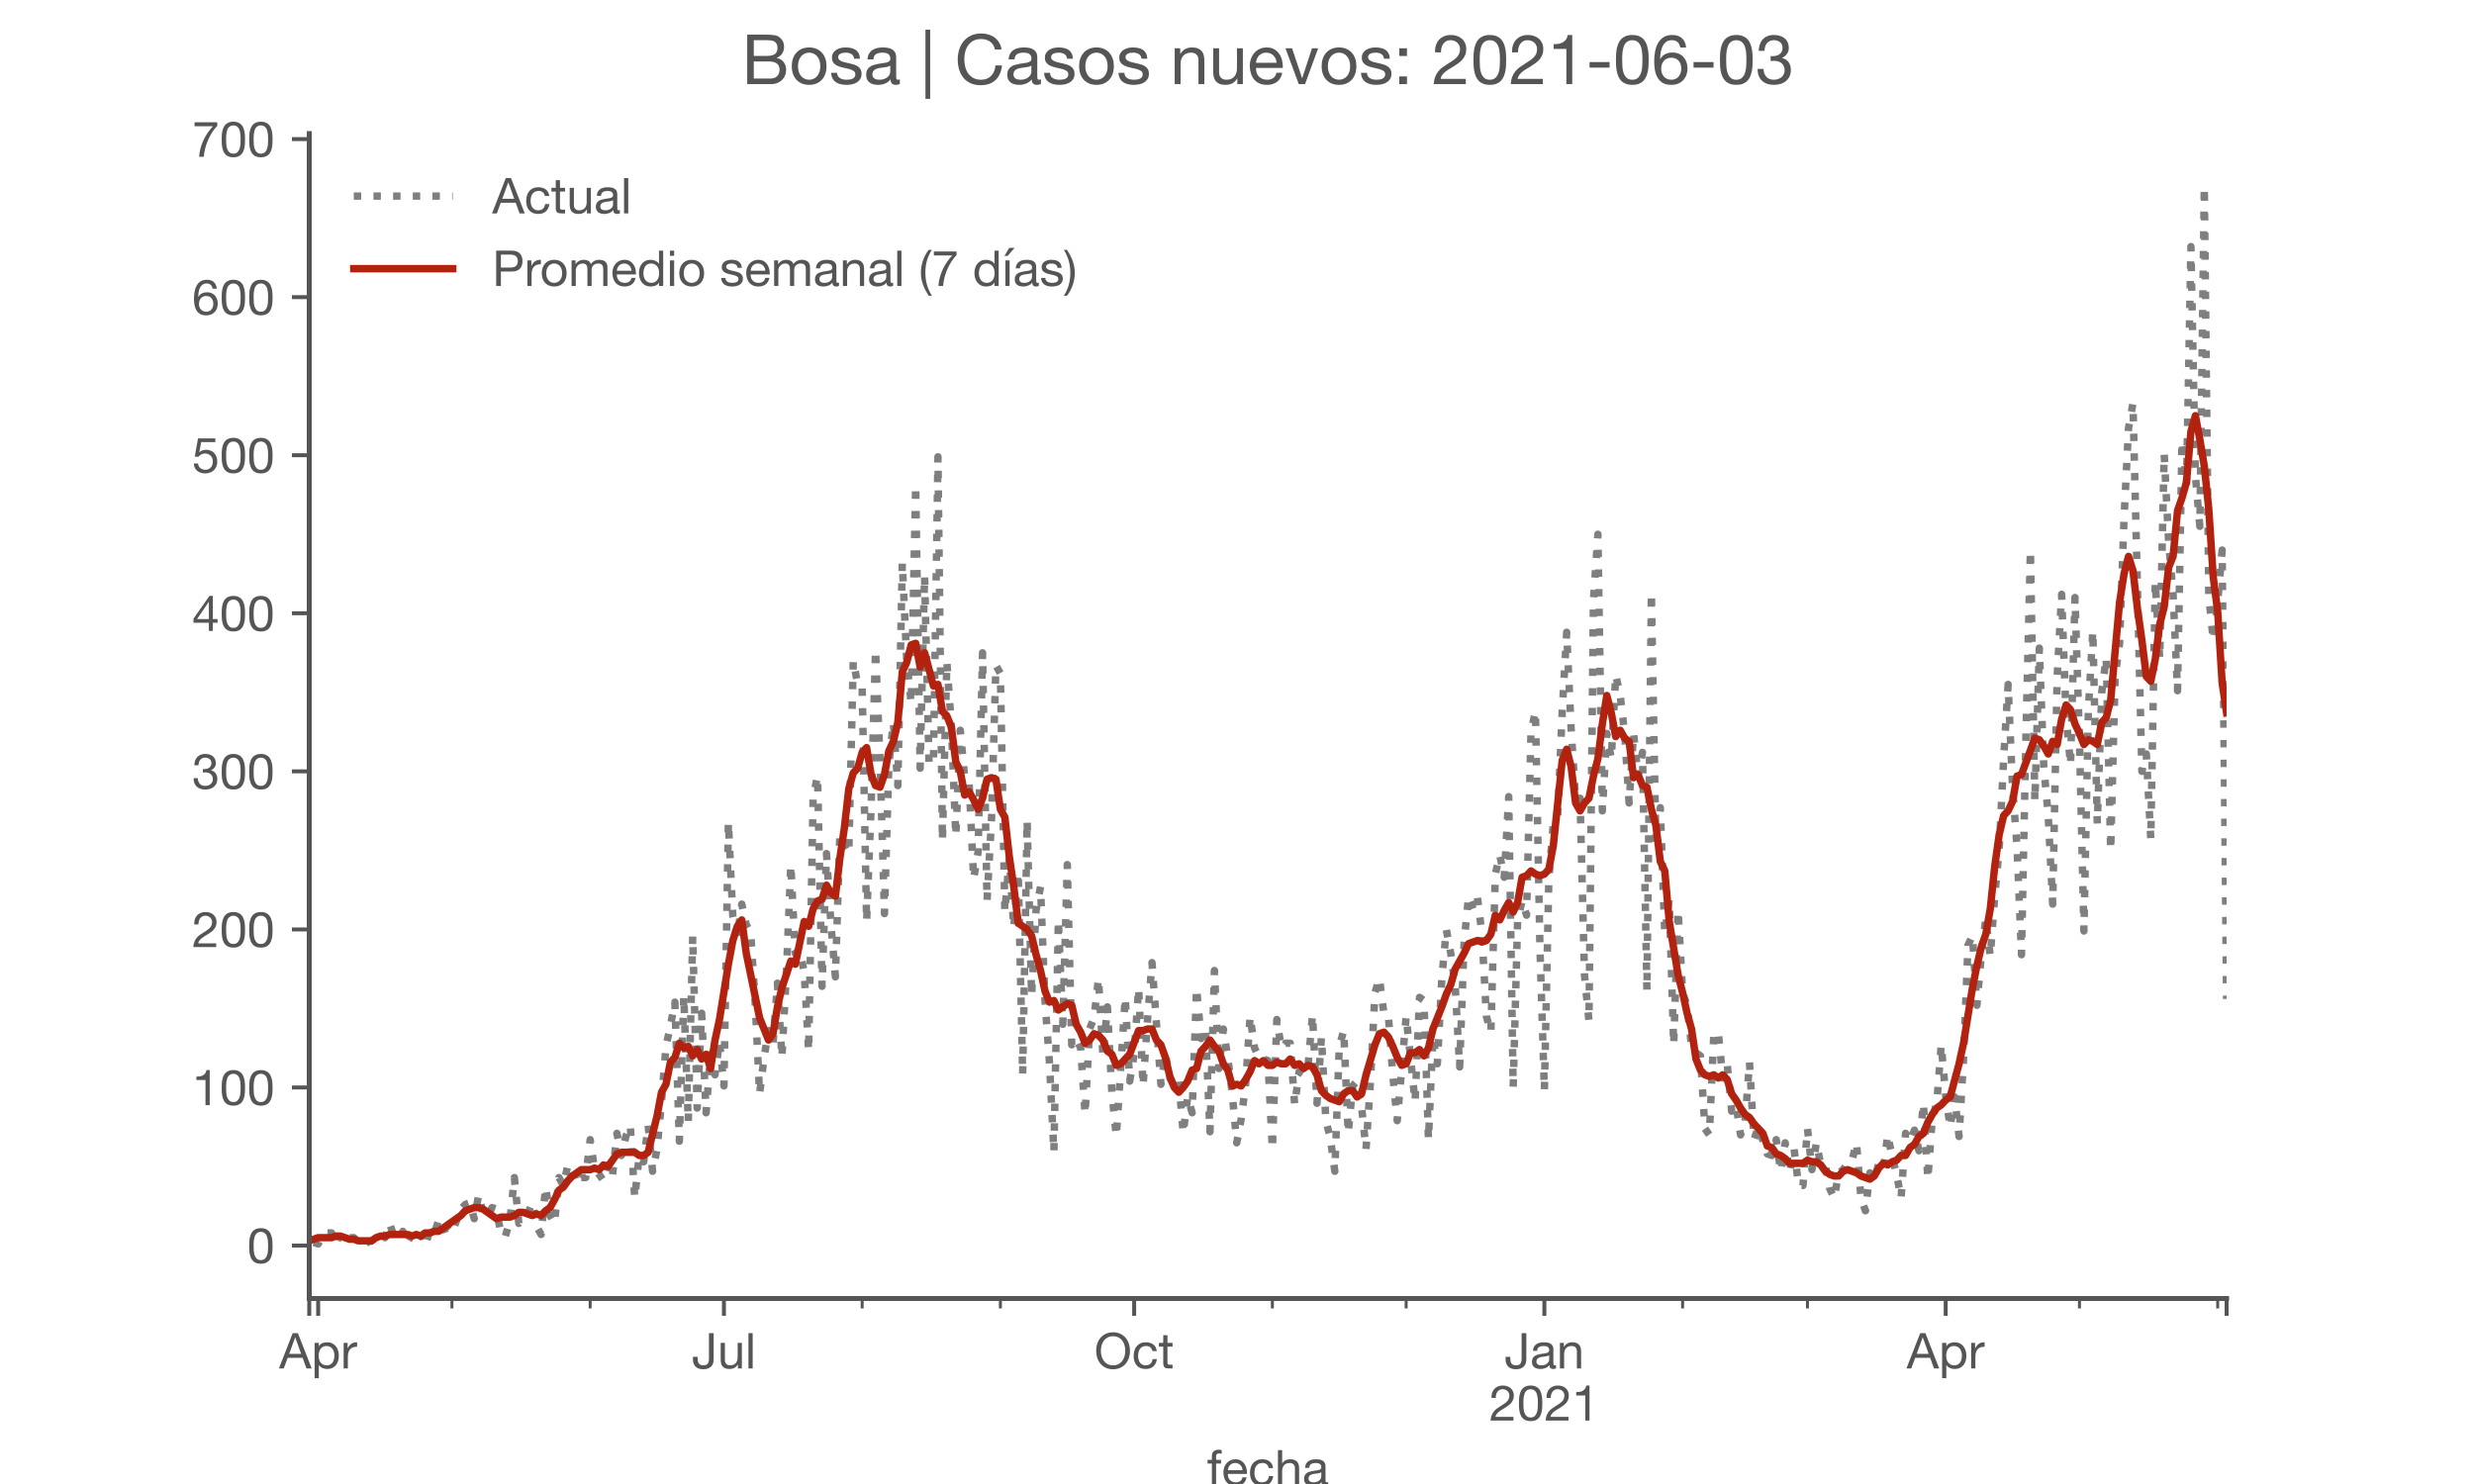 <?xml version="1.0" encoding="utf-8" standalone="no"?>
<!DOCTYPE svg PUBLIC "-//W3C//DTD SVG 1.1//EN"
  "http://www.w3.org/Graphics/SVG/1.1/DTD/svg11.dtd">
<!-- Created with matplotlib (https://matplotlib.org/) -->
<svg height="300pt" version="1.1" viewBox="0 0 500 300" width="500pt" xmlns="http://www.w3.org/2000/svg" xmlns:xlink="http://www.w3.org/1999/xlink">
 <defs>
  <style type="text/css">*{stroke-linecap:butt;stroke-linejoin:round;}</style>
 </defs>
 <g id="figure_1">
  <g id="patch_1">
   <path d="M 0 300 
L 500 300 
L 500 0 
L 0 0 
z
" style="fill:#ffffff;"/>
  </g>
  <g id="axes_1">
   <g id="patch_2">
    <path d="M 62.5 262.5 
L 450 262.5 
L 450 27 
L 62.5 27 
z
" style="fill:#ffffff;"/>
   </g>
   <g id="matplotlib.axis_1">
    <g id="xtick_1">
     <g id="line2d_1">
      <defs>
       <path d="M 0 0 
L 0 3.5 
" id="m728dfe4b93" style="stroke:#555555;stroke-width:0.8;"/>
      </defs>
      <g>
       <use style="fill:#555555;stroke:#555555;stroke-width:0.8;" x="62.5" xlink:href="#m728dfe4b93" y="262.5"/>
      </g>
     </g>
    </g>
    <g id="xtick_2">
     <g id="line2d_2">
      <g>
       <use style="fill:#555555;stroke:#555555;stroke-width:0.8;" x="64.302" xlink:href="#m728dfe4b93" y="262.5"/>
      </g>
     </g>
     <g id="text_1">
      <!-- Apr -->
      <g style="fill:#555555;" transform="translate(56.433 276.641)scale(0.1 -0.1)">
       <defs>
        <path d="M 20.094 29.5 
L 32.203 62.797 
L 32.406 62.797 
L 44.297 29.5 
z
M 27.203 71.406 
L -0.594 0 
L 9.094 0 
L 17.094 21.5 
L 47.297 21.5 
L 55.094 0 
L 65.594 0 
L 37.703 71.406 
z
" id="HelveticaNeue-65"/>
        <path d="M 6.703 51.703 
L 6.703 -19.703 
L 15.203 -19.703 
L 15.203 6.906 
L 15.406 6.906 
Q 16.797 4.594 18.844 3.047 
Q 20.906 1.5 23.203 0.594 
Q 25.5 -0.297 27.844 -0.688 
Q 30.203 -1.094 32.094 -1.094 
Q 38 -1.094 42.453 1 
Q 46.906 3.094 49.844 6.75 
Q 52.797 10.406 54.25 15.297 
Q 55.703 20.203 55.703 25.703 
Q 55.703 31.203 54.203 36.094 
Q 52.703 41 49.75 44.75 
Q 46.797 48.5 42.344 50.703 
Q 37.906 52.906 31.906 52.906 
Q 26.5 52.906 22 50.953 
Q 17.5 49 15.406 44.703 
L 15.203 44.703 
L 15.203 51.703 
z
M 46.703 26.297 
Q 46.703 22.5 45.891 18.891 
Q 45.094 15.297 43.297 12.5 
Q 41.5 9.703 38.547 8 
Q 35.594 6.297 31.203 6.297 
Q 26.797 6.297 23.688 7.938 
Q 20.594 9.594 18.641 12.297 
Q 16.703 15 15.797 18.547 
Q 14.906 22.094 14.906 25.906 
Q 14.906 29.5 15.75 33 
Q 16.594 36.5 18.5 39.25 
Q 20.406 42 23.406 43.703 
Q 26.406 45.406 30.703 45.406 
Q 34.797 45.406 37.844 43.797 
Q 40.906 42.203 42.844 39.5 
Q 44.797 36.797 45.75 33.344 
Q 46.703 29.906 46.703 26.297 
z
" id="HelveticaNeue-112"/>
        <path d="M 6.094 51.703 
L 6.094 0 
L 14.594 0 
L 14.594 23 
Q 14.594 28 15.594 31.844 
Q 16.594 35.703 18.797 38.391 
Q 21 41.094 24.594 42.5 
Q 28.203 43.906 33.297 43.906 
L 33.297 52.906 
Q 26.406 53.094 21.906 50.094 
Q 17.406 47.094 14.297 40.797 
L 14.094 40.797 
L 14.094 51.703 
z
" id="HelveticaNeue-114"/>
       </defs>
       <use xlink:href="#HelveticaNeue-65"/>
       <use x="64.8" xlink:href="#HelveticaNeue-112"/>
       <use x="124.1" xlink:href="#HelveticaNeue-114"/>
      </g>
     </g>
    </g>
    <g id="xtick_3">
     <g id="line2d_3">
      <g>
       <use style="fill:#555555;stroke:#555555;stroke-width:0.8;" x="146.308" xlink:href="#m728dfe4b93" y="262.5"/>
      </g>
     </g>
     <g id="text_2">
      <!-- Jul -->
      <g style="fill:#555555;" transform="translate(139.823 276.641)scale(0.1 -0.1)">
       <defs>
        <path d="M 44.094 17.797 
L 44.094 71.406 
L 34.594 71.406 
L 34.594 19.203 
Q 34.594 13.297 32.141 9.797 
Q 29.703 6.297 23.203 6.297 
Q 19.703 6.297 17.453 7.344 
Q 15.203 8.406 13.953 10.297 
Q 12.703 12.203 12.203 14.797 
Q 11.703 17.406 11.703 20.5 
L 11.703 23.5 
L 2.203 23.5 
L 2.203 19.094 
Q 2.203 8.906 7.594 3.656 
Q 13 -1.594 23 -1.594 
Q 29 -1.594 33.047 0.047 
Q 37.094 1.703 39.547 4.453 
Q 42 7.203 43.047 10.703 
Q 44.094 14.203 44.094 17.797 
z
" id="HelveticaNeue-74"/>
        <path d="M 49.203 0 
L 49.203 51.703 
L 40.703 51.703 
L 40.703 22.5 
Q 40.703 19 39.75 16.047 
Q 38.797 13.094 36.891 10.891 
Q 35 8.703 32.141 7.5 
Q 29.297 6.297 25.406 6.297 
Q 20.5 6.297 17.703 9.094 
Q 14.906 11.906 14.906 16.703 
L 14.906 51.703 
L 6.406 51.703 
L 6.406 17.703 
Q 6.406 13.5 7.25 10.047 
Q 8.094 6.594 10.188 4.094 
Q 12.297 1.594 15.688 0.25 
Q 19.094 -1.094 24.203 -1.094 
Q 29.906 -1.094 34.094 1.156 
Q 38.297 3.406 41 8.203 
L 41.203 8.203 
L 41.203 0 
z
" id="HelveticaNeue-117"/>
        <path d="M 6.906 71.406 
L 6.906 0 
L 15.406 0 
L 15.406 71.406 
z
" id="HelveticaNeue-108"/>
       </defs>
       <use xlink:href="#HelveticaNeue-74"/>
       <use x="51.9" xlink:href="#HelveticaNeue-117"/>
       <use x="107.5" xlink:href="#HelveticaNeue-108"/>
      </g>
     </g>
    </g>
    <g id="xtick_4">
     <g id="line2d_4">
      <g>
       <use style="fill:#555555;stroke:#555555;stroke-width:0.8;" x="229.215" xlink:href="#m728dfe4b93" y="262.5"/>
      </g>
     </g>
     <g id="text_3">
      <!-- Oct -->
      <g style="fill:#555555;" transform="translate(221.155 276.641)scale(0.1 -0.1)">
       <defs>
        <path d="M 13.297 35.703 
Q 13.297 41.094 14.688 46.344 
Q 16.094 51.594 19.094 55.797 
Q 22.094 60 26.797 62.547 
Q 31.5 65.094 38 65.094 
Q 44.5 65.094 49.203 62.547 
Q 53.906 60 56.906 55.797 
Q 59.906 51.594 61.297 46.344 
Q 62.703 41.094 62.703 35.703 
Q 62.703 30.297 61.297 25.047 
Q 59.906 19.797 56.906 15.594 
Q 53.906 11.406 49.203 8.844 
Q 44.5 6.297 38 6.297 
Q 31.5 6.297 26.797 8.844 
Q 22.094 11.406 19.094 15.594 
Q 16.094 19.797 14.688 25.047 
Q 13.297 30.297 13.297 35.703 
z
M 3.797 35.703 
Q 3.797 28.406 5.938 21.656 
Q 8.094 14.906 12.391 9.703 
Q 16.703 4.5 23.094 1.453 
Q 29.5 -1.594 38 -1.594 
Q 46.5 -1.594 52.891 1.453 
Q 59.297 4.5 63.594 9.703 
Q 67.906 14.906 70.047 21.656 
Q 72.203 28.406 72.203 35.703 
Q 72.203 43 70.047 49.75 
Q 67.906 56.5 63.594 61.703 
Q 59.297 66.906 52.891 70 
Q 46.5 73.094 38 73.094 
Q 29.5 73.094 23.094 70 
Q 16.703 66.906 12.391 61.703 
Q 8.094 56.5 5.938 49.75 
Q 3.797 43 3.797 35.703 
z
" id="HelveticaNeue-79"/>
        <path d="M 41.5 35.094 
L 50.297 35.094 
Q 49.797 39.703 47.891 43.047 
Q 46 46.406 43.047 48.594 
Q 40.094 50.797 36.25 51.844 
Q 32.406 52.906 28 52.906 
Q 21.906 52.906 17.297 50.75 
Q 12.703 48.594 9.641 44.844 
Q 6.594 41.094 5.094 36.047 
Q 3.594 31 3.594 25.203 
Q 3.594 19.406 5.141 14.547 
Q 6.703 9.703 9.75 6.203 
Q 12.797 2.703 17.344 0.797 
Q 21.906 -1.094 27.797 -1.094 
Q 37.703 -1.094 43.453 4.094 
Q 49.203 9.297 50.594 18.906 
L 41.906 18.906 
Q 41.094 12.906 37.547 9.594 
Q 34 6.297 27.703 6.297 
Q 23.703 6.297 20.797 7.891 
Q 17.906 9.5 16.094 12.141 
Q 14.297 14.797 13.438 18.188 
Q 12.594 21.594 12.594 25.203 
Q 12.594 29.094 13.391 32.75 
Q 14.203 36.406 16.047 39.203 
Q 17.906 42 21 43.703 
Q 24.094 45.406 28.703 45.406 
Q 34.094 45.406 37.297 42.703 
Q 40.5 40 41.5 35.094 
z
" id="HelveticaNeue-99"/>
        <path d="M 18.203 51.703 
L 18.203 67.203 
L 9.703 67.203 
L 9.703 51.703 
L 0.906 51.703 
L 0.906 44.203 
L 9.703 44.203 
L 9.703 11.297 
Q 9.703 7.703 10.391 5.5 
Q 11.094 3.297 12.547 2.094 
Q 14 0.906 16.344 0.453 
Q 18.703 0 22 0 
L 28.5 0 
L 28.5 7.5 
L 24.594 7.5 
Q 22.594 7.5 21.344 7.641 
Q 20.094 7.797 19.391 8.297 
Q 18.703 8.797 18.453 9.688 
Q 18.203 10.594 18.203 12.094 
L 18.203 44.203 
L 28.5 44.203 
L 28.5 51.703 
z
" id="HelveticaNeue-116"/>
       </defs>
       <use xlink:href="#HelveticaNeue-79"/>
       <use x="76" xlink:href="#HelveticaNeue-99"/>
       <use x="129.7" xlink:href="#HelveticaNeue-116"/>
      </g>
     </g>
    </g>
    <g id="xtick_5">
     <g id="line2d_5">
      <g>
       <use style="fill:#555555;stroke:#555555;stroke-width:0.8;" x="312.122" xlink:href="#m728dfe4b93" y="262.5"/>
      </g>
     </g>
     <g id="text_4">
      <!-- Jan -->
      <g style="fill:#555555;" transform="translate(304.062 276.641)scale(0.1 -0.1)">
       <defs>
        <path d="M 52.203 0.203 
Q 50 -1.094 46.094 -1.094 
Q 42.797 -1.094 40.844 0.75 
Q 38.906 2.594 38.906 6.797 
Q 35.406 2.594 30.75 0.75 
Q 26.094 -1.094 20.703 -1.094 
Q 17.203 -1.094 14.047 -0.297 
Q 10.906 0.5 8.594 2.203 
Q 6.297 3.906 4.938 6.656 
Q 3.594 9.406 3.594 13.297 
Q 3.594 17.703 5.094 20.5 
Q 6.594 23.297 9.047 25.047 
Q 11.5 26.797 14.641 27.688 
Q 17.797 28.594 21.094 29.203 
Q 24.594 29.906 27.75 30.25 
Q 30.906 30.594 33.297 31.25 
Q 35.703 31.906 37.094 33.156 
Q 38.5 34.406 38.5 36.797 
Q 38.5 39.594 37.453 41.297 
Q 36.406 43 34.75 43.891 
Q 33.094 44.797 31.047 45.094 
Q 29 45.406 27 45.406 
Q 21.594 45.406 18 43.344 
Q 14.406 41.297 14.094 35.594 
L 5.594 35.594 
Q 5.797 40.406 7.594 43.703 
Q 9.406 47 12.406 49.047 
Q 15.406 51.094 19.25 52 
Q 23.094 52.906 27.5 52.906 
Q 31 52.906 34.453 52.406 
Q 37.906 51.906 40.703 50.344 
Q 43.5 48.797 45.203 46 
Q 46.906 43.203 46.906 38.703 
L 46.906 12.094 
Q 46.906 9.094 47.25 7.688 
Q 47.594 6.297 49.594 6.297 
Q 50.703 6.297 52.203 6.797 
z
M 38.406 26.703 
Q 36.797 25.5 34.188 24.953 
Q 31.594 24.406 28.75 24.047 
Q 25.906 23.703 23 23.25 
Q 20.094 22.797 17.797 21.797 
Q 15.5 20.797 14.047 18.938 
Q 12.594 17.094 12.594 13.906 
Q 12.594 11.797 13.438 10.344 
Q 14.297 8.906 15.641 8 
Q 17 7.094 18.797 6.688 
Q 20.594 6.297 22.594 6.297 
Q 26.797 6.297 29.797 7.438 
Q 32.797 8.594 34.688 10.344 
Q 36.594 12.094 37.5 14.141 
Q 38.406 16.203 38.406 18 
z
" id="HelveticaNeue-97"/>
        <path d="M 6.406 51.703 
L 6.406 0 
L 14.906 0 
L 14.906 29.203 
Q 14.906 32.703 15.844 35.641 
Q 16.797 38.594 18.688 40.797 
Q 20.594 43 23.438 44.203 
Q 26.297 45.406 30.203 45.406 
Q 35.094 45.406 37.891 42.594 
Q 40.703 39.797 40.703 35 
L 40.703 0 
L 49.203 0 
L 49.203 34 
Q 49.203 38.203 48.344 41.641 
Q 47.5 45.094 45.391 47.594 
Q 43.297 50.094 39.891 51.5 
Q 36.5 52.906 31.406 52.906 
Q 19.906 52.906 14.594 43.5 
L 14.406 43.5 
L 14.406 51.703 
z
" id="HelveticaNeue-110"/>
       </defs>
       <use xlink:href="#HelveticaNeue-74"/>
       <use x="51.9" xlink:href="#HelveticaNeue-97"/>
       <use x="105.6" xlink:href="#HelveticaNeue-110"/>
      </g>
      <!-- 2021 -->
      <g style="fill:#555555;" transform="translate(301.003 287.18)scale(0.1 -0.1)">
       <defs>
        <path d="M 4.406 45.797 
L 12.906 45.797 
Q 12.797 49 13.547 52.141 
Q 14.297 55.297 16 57.797 
Q 17.703 60.297 20.344 61.844 
Q 23 63.406 26.703 63.406 
Q 29.5 63.406 32 62.5 
Q 34.5 61.594 36.344 59.891 
Q 38.203 58.203 39.297 55.844 
Q 40.406 53.5 40.406 50.594 
Q 40.406 46.906 39.25 44.094 
Q 38.094 41.297 35.844 38.891 
Q 33.594 36.5 30.188 34.141 
Q 26.797 31.797 22.297 29 
Q 18.594 26.797 15.188 24.297 
Q 11.797 21.797 9.094 18.5 
Q 6.406 15.203 4.656 10.75 
Q 2.906 6.297 2.406 0 
L 48.703 0 
L 48.703 7.5 
L 12.297 7.5 
Q 12.906 10.797 14.844 13.344 
Q 16.797 15.906 19.547 18.094 
Q 22.297 20.297 25.594 22.25 
Q 28.906 24.203 32.203 26.203 
Q 35.5 28.297 38.594 30.594 
Q 41.703 32.906 44.094 35.75 
Q 46.5 38.594 47.953 42.188 
Q 49.406 45.797 49.406 50.5 
Q 49.406 55.5 47.656 59.297 
Q 45.906 63.094 42.906 65.641 
Q 39.906 68.203 35.844 69.547 
Q 31.797 70.906 27.203 70.906 
Q 21.594 70.906 17.188 69 
Q 12.797 67.094 9.844 63.75 
Q 6.906 60.406 5.5 55.797 
Q 4.094 51.203 4.406 45.797 
z
" id="HelveticaNeue-50"/>
        <path d="M 13.203 34.906 
Q 13.203 37.5 13.25 40.641 
Q 13.297 43.797 13.75 46.938 
Q 14.203 50.094 15.047 53.094 
Q 15.906 56.094 17.547 58.344 
Q 19.203 60.594 21.703 62 
Q 24.203 63.406 27.797 63.406 
Q 31.406 63.406 33.906 62 
Q 36.406 60.594 38.047 58.344 
Q 39.703 56.094 40.547 53.094 
Q 41.406 50.094 41.844 46.938 
Q 42.297 43.797 42.344 40.641 
Q 42.406 37.5 42.406 34.906 
Q 42.406 30.906 42.156 25.953 
Q 41.906 21 40.547 16.641 
Q 39.203 12.297 36.203 9.297 
Q 33.203 6.297 27.797 6.297 
Q 22.406 6.297 19.406 9.297 
Q 16.406 12.297 15.047 16.641 
Q 13.703 21 13.453 25.953 
Q 13.203 30.906 13.203 34.906 
z
M 4.203 34.797 
Q 4.203 30.906 4.391 26.703 
Q 4.594 22.5 5.391 18.5 
Q 6.203 14.5 7.703 10.953 
Q 9.203 7.406 11.797 4.703 
Q 14.406 2 18.344 0.453 
Q 22.297 -1.094 27.797 -1.094 
Q 33.406 -1.094 37.297 0.453 
Q 41.203 2 43.797 4.703 
Q 46.406 7.406 47.906 10.953 
Q 49.406 14.5 50.203 18.5 
Q 51 22.5 51.203 26.703 
Q 51.406 30.906 51.406 34.797 
Q 51.406 38.703 51.203 42.891 
Q 51 47.094 50.203 51.094 
Q 49.406 55.094 47.906 58.688 
Q 46.406 62.297 43.797 65 
Q 41.203 67.703 37.25 69.297 
Q 33.297 70.906 27.797 70.906 
Q 22.297 70.906 18.344 69.297 
Q 14.406 67.703 11.797 65 
Q 9.203 62.297 7.703 58.688 
Q 6.203 55.094 5.391 51.094 
Q 4.594 47.094 4.391 42.891 
Q 4.203 38.703 4.203 34.797 
z
" id="HelveticaNeue-48"/>
        <path d="M 35.594 0 
L 35.594 70.906 
L 29.094 70.906 
Q 28.406 66.906 26.5 64.297 
Q 24.594 61.703 21.844 60.203 
Q 19.094 58.703 15.688 58.141 
Q 12.297 57.594 8.703 57.594 
L 8.703 50.797 
L 27.094 50.797 
L 27.094 0 
z
" id="HelveticaNeue-49"/>
       </defs>
       <use xlink:href="#HelveticaNeue-50"/>
       <use x="55.6" xlink:href="#HelveticaNeue-48"/>
       <use x="111.2" xlink:href="#HelveticaNeue-50"/>
       <use x="166.8" xlink:href="#HelveticaNeue-49"/>
      </g>
     </g>
    </g>
    <g id="xtick_6">
     <g id="line2d_6">
      <g>
       <use style="fill:#555555;stroke:#555555;stroke-width:0.8;" x="393.227" xlink:href="#m728dfe4b93" y="262.5"/>
      </g>
     </g>
     <g id="text_5">
      <!-- Apr -->
      <g style="fill:#555555;" transform="translate(385.357 276.641)scale(0.1 -0.1)">
       <use xlink:href="#HelveticaNeue-65"/>
       <use x="64.8" xlink:href="#HelveticaNeue-112"/>
       <use x="124.1" xlink:href="#HelveticaNeue-114"/>
      </g>
     </g>
    </g>
    <g id="xtick_7">
     <g id="line2d_7">
      <g>
       <use style="fill:#555555;stroke:#555555;stroke-width:0.8;" x="450" xlink:href="#m728dfe4b93" y="262.5"/>
      </g>
     </g>
    </g>
    <g id="xtick_8">
     <g id="line2d_8">
      <defs>
       <path d="M 0 0 
L 0 2 
" id="m31e133b73c" style="stroke:#555555;stroke-width:0.6;"/>
      </defs>
      <g>
       <use style="fill:#555555;stroke:#555555;stroke-width:0.6;" x="91.337" xlink:href="#m31e133b73c" y="262.5"/>
      </g>
     </g>
    </g>
    <g id="xtick_9">
     <g id="line2d_9">
      <g>
       <use style="fill:#555555;stroke:#555555;stroke-width:0.6;" x="119.273" xlink:href="#m31e133b73c" y="262.5"/>
      </g>
     </g>
    </g>
    <g id="xtick_10">
     <g id="line2d_10">
      <g>
       <use style="fill:#555555;stroke:#555555;stroke-width:0.6;" x="174.244" xlink:href="#m31e133b73c" y="262.5"/>
      </g>
     </g>
    </g>
    <g id="xtick_11">
     <g id="line2d_11">
      <g>
       <use style="fill:#555555;stroke:#555555;stroke-width:0.6;" x="202.18" xlink:href="#m31e133b73c" y="262.5"/>
      </g>
     </g>
    </g>
    <g id="xtick_12">
     <g id="line2d_12">
      <g>
       <use style="fill:#555555;stroke:#555555;stroke-width:0.6;" x="257.151" xlink:href="#m31e133b73c" y="262.5"/>
      </g>
     </g>
    </g>
    <g id="xtick_13">
     <g id="line2d_13">
      <g>
       <use style="fill:#555555;stroke:#555555;stroke-width:0.6;" x="284.186" xlink:href="#m31e133b73c" y="262.5"/>
      </g>
     </g>
    </g>
    <g id="xtick_14">
     <g id="line2d_14">
      <g>
       <use style="fill:#555555;stroke:#555555;stroke-width:0.6;" x="340.058" xlink:href="#m31e133b73c" y="262.5"/>
      </g>
     </g>
    </g>
    <g id="xtick_15">
     <g id="line2d_15">
      <g>
       <use style="fill:#555555;stroke:#555555;stroke-width:0.6;" x="365.291" xlink:href="#m31e133b73c" y="262.5"/>
      </g>
     </g>
    </g>
    <g id="xtick_16">
     <g id="line2d_16">
      <g>
       <use style="fill:#555555;stroke:#555555;stroke-width:0.6;" x="420.262" xlink:href="#m31e133b73c" y="262.5"/>
      </g>
     </g>
    </g>
    <g id="xtick_17">
     <g id="line2d_17">
      <g>
       <use style="fill:#555555;stroke:#555555;stroke-width:0.6;" x="448.198" xlink:href="#m31e133b73c" y="262.5"/>
      </g>
     </g>
    </g>
    <g id="text_6">
     <!-- fecha -->
     <g style="fill:#555555;" transform="translate(243.935 300.291)scale(0.1 -0.1)">
      <defs>
       <path d="M 9.906 44.203 
L 9.906 0 
L 18.406 0 
L 18.406 44.203 
L 28.406 44.203 
L 28.406 51.703 
L 18.406 51.703 
L 18.406 58.906 
Q 18.406 62.297 20.094 63.5 
Q 21.797 64.703 24.906 64.703 
Q 26 64.703 27.297 64.547 
Q 28.594 64.406 29.703 64 
L 29.703 71.406 
Q 28.5 71.797 26.953 72 
Q 25.406 72.203 24.203 72.203 
Q 17.203 72.203 13.547 68.953 
Q 9.906 65.703 9.906 59.406 
L 9.906 51.703 
L 1.203 51.703 
L 1.203 44.203 
z
" id="HelveticaNeue-102"/>
       <path d="M 42.297 30.797 
L 12.594 30.797 
Q 12.797 33.797 13.891 36.438 
Q 15 39.094 16.891 41.094 
Q 18.797 43.094 21.438 44.25 
Q 24.094 45.406 27.406 45.406 
Q 30.594 45.406 33.25 44.25 
Q 35.906 43.094 37.844 41.141 
Q 39.797 39.203 40.938 36.5 
Q 42.094 33.797 42.297 30.797 
z
M 50.5 16.406 
L 42.094 16.406 
Q 41 11.297 37.547 8.797 
Q 34.094 6.297 28.703 6.297 
Q 24.5 6.297 21.391 7.688 
Q 18.297 9.094 16.297 11.438 
Q 14.297 13.797 13.391 16.844 
Q 12.5 19.906 12.594 23.297 
L 51.297 23.297 
Q 51.5 28 50.453 33.203 
Q 49.406 38.406 46.656 42.797 
Q 43.906 47.203 39.344 50.047 
Q 34.797 52.906 27.906 52.906 
Q 22.594 52.906 18.141 50.906 
Q 13.703 48.906 10.453 45.297 
Q 7.203 41.703 5.391 36.797 
Q 3.594 31.906 3.594 26 
Q 3.797 20.094 5.344 15.094 
Q 6.906 10.094 10 6.5 
Q 13.094 2.906 17.641 0.906 
Q 22.203 -1.094 28.406 -1.094 
Q 37.203 -1.094 43 3.297 
Q 48.797 7.703 50.5 16.406 
z
" id="HelveticaNeue-101"/>
       <path d="M 6.406 71.406 
L 6.406 0 
L 14.906 0 
L 14.906 29.203 
Q 14.906 32.703 15.844 35.641 
Q 16.797 38.594 18.688 40.797 
Q 20.594 43 23.438 44.203 
Q 26.297 45.406 30.203 45.406 
Q 35.094 45.406 37.891 42.594 
Q 40.703 39.797 40.703 35 
L 40.703 0 
L 49.203 0 
L 49.203 34 
Q 49.203 38.203 48.344 41.641 
Q 47.5 45.094 45.391 47.594 
Q 43.297 50.094 39.891 51.5 
Q 36.5 52.906 31.406 52.906 
Q 29.094 52.906 26.641 52.406 
Q 24.203 51.906 21.953 50.844 
Q 19.703 49.797 17.891 48.141 
Q 16.094 46.5 15.094 44.094 
L 14.906 44.094 
L 14.906 71.406 
z
" id="HelveticaNeue-104"/>
      </defs>
      <use xlink:href="#HelveticaNeue-102"/>
      <use x="29.6" xlink:href="#HelveticaNeue-101"/>
      <use x="83.3" xlink:href="#HelveticaNeue-99"/>
      <use x="137" xlink:href="#HelveticaNeue-104"/>
      <use x="192.6" xlink:href="#HelveticaNeue-97"/>
     </g>
    </g>
   </g>
   <g id="matplotlib.axis_2">
    <g id="ytick_1">
     <g id="line2d_18">
      <defs>
       <path d="M 0 0 
L -3.5 0 
" id="mb79a9a4a8c" style="stroke:#555555;stroke-width:0.8;"/>
      </defs>
      <g>
       <use style="fill:#555555;stroke:#555555;stroke-width:0.8;" x="62.5" xlink:href="#mb79a9a4a8c" y="251.795"/>
      </g>
     </g>
     <g id="text_7">
      <!-- 0 -->
      <g style="fill:#555555;" transform="translate(49.941 255.366)scale(0.1 -0.1)">
       <use xlink:href="#HelveticaNeue-48"/>
      </g>
     </g>
    </g>
    <g id="ytick_2">
     <g id="line2d_19">
      <g>
       <use style="fill:#555555;stroke:#555555;stroke-width:0.8;" x="62.5" xlink:href="#mb79a9a4a8c" y="219.842"/>
      </g>
     </g>
     <g id="text_8">
      <!-- 100 -->
      <g style="fill:#555555;" transform="translate(38.822 223.412)scale(0.1 -0.1)">
       <use xlink:href="#HelveticaNeue-49"/>
       <use x="55.6" xlink:href="#HelveticaNeue-48"/>
       <use x="111.2" xlink:href="#HelveticaNeue-48"/>
      </g>
     </g>
    </g>
    <g id="ytick_3">
     <g id="line2d_20">
      <g>
       <use style="fill:#555555;stroke:#555555;stroke-width:0.8;" x="62.5" xlink:href="#mb79a9a4a8c" y="187.888"/>
      </g>
     </g>
     <g id="text_9">
      <!-- 200 -->
      <g style="fill:#555555;" transform="translate(38.822 191.458)scale(0.1 -0.1)">
       <use xlink:href="#HelveticaNeue-50"/>
       <use x="55.6" xlink:href="#HelveticaNeue-48"/>
       <use x="111.2" xlink:href="#HelveticaNeue-48"/>
      </g>
     </g>
    </g>
    <g id="ytick_4">
     <g id="line2d_21">
      <g>
       <use style="fill:#555555;stroke:#555555;stroke-width:0.8;" x="62.5" xlink:href="#mb79a9a4a8c" y="155.934"/>
      </g>
     </g>
     <g id="text_10">
      <!-- 300 -->
      <g style="fill:#555555;" transform="translate(38.822 159.504)scale(0.1 -0.1)">
       <defs>
        <path d="M 21.797 40.5 
L 21.797 33.297 
Q 24.203 33.594 26.906 33.594 
Q 30.094 33.594 32.844 32.75 
Q 35.594 31.906 37.594 30.156 
Q 39.594 28.406 40.797 25.844 
Q 42 23.297 42 20 
Q 42 16.797 40.75 14.25 
Q 39.5 11.703 37.391 9.953 
Q 35.297 8.203 32.5 7.25 
Q 29.703 6.297 26.594 6.297 
Q 19.297 6.297 15.5 10.641 
Q 11.703 15 11.5 21.906 
L 3 21.906 
Q 2.906 16.406 4.547 12.094 
Q 6.203 7.797 9.297 4.844 
Q 12.406 1.906 16.797 0.406 
Q 21.203 -1.094 26.594 -1.094 
Q 31.594 -1.094 36.047 0.25 
Q 40.5 1.594 43.797 4.297 
Q 47.094 7 49.047 11.047 
Q 51 15.094 51 20.406 
Q 51 26.797 47.844 31.5 
Q 44.703 36.203 38.203 37.594 
L 38.203 37.797 
Q 42.406 39.703 45.203 43.391 
Q 48 47.094 48 51.906 
Q 48 56.797 46.344 60.391 
Q 44.703 64 41.797 66.297 
Q 38.906 68.594 34.953 69.75 
Q 31 70.906 26.406 70.906 
Q 21.094 70.906 17.047 69.203 
Q 13 67.5 10.297 64.5 
Q 7.594 61.5 6.141 57.297 
Q 4.703 53.094 4.5 48 
L 13 48 
Q 13 51.094 13.797 53.891 
Q 14.594 56.703 16.25 58.797 
Q 17.906 60.906 20.453 62.156 
Q 23 63.406 26.406 63.406 
Q 31.797 63.406 35.391 60.547 
Q 39 57.703 39 52 
Q 39 49.203 37.891 47 
Q 36.797 44.797 34.938 43.344 
Q 33.094 41.906 30.641 41.156 
Q 28.203 40.406 25.5 40.406 
L 23.703 40.406 
Q 23.203 40.406 22.703 40.406 
Q 22.297 40.406 21.797 40.5 
z
" id="HelveticaNeue-51"/>
       </defs>
       <use xlink:href="#HelveticaNeue-51"/>
       <use x="55.6" xlink:href="#HelveticaNeue-48"/>
       <use x="111.2" xlink:href="#HelveticaNeue-48"/>
      </g>
     </g>
    </g>
    <g id="ytick_5">
     <g id="line2d_22">
      <g>
       <use style="fill:#555555;stroke:#555555;stroke-width:0.8;" x="62.5" xlink:href="#mb79a9a4a8c" y="123.98"/>
      </g>
     </g>
     <g id="text_11">
      <!-- 400 -->
      <g style="fill:#555555;" transform="translate(38.822 127.55)scale(0.1 -0.1)">
       <defs>
        <path d="M 33.906 24.094 
L 10.094 24.094 
L 33.703 58.797 
L 33.906 58.797 
z
M 41.906 24.094 
L 41.906 70.906 
L 35.094 70.906 
L 2.797 24.797 
L 2.797 16.594 
L 33.906 16.594 
L 33.906 0 
L 41.906 0 
L 41.906 16.594 
L 51.5 16.594 
L 51.5 24.094 
z
" id="HelveticaNeue-52"/>
       </defs>
       <use xlink:href="#HelveticaNeue-52"/>
       <use x="55.6" xlink:href="#HelveticaNeue-48"/>
       <use x="111.2" xlink:href="#HelveticaNeue-48"/>
      </g>
     </g>
    </g>
    <g id="ytick_6">
     <g id="line2d_23">
      <g>
       <use style="fill:#555555;stroke:#555555;stroke-width:0.8;" x="62.5" xlink:href="#mb79a9a4a8c" y="92.026"/>
      </g>
     </g>
     <g id="text_12">
      <!-- 500 -->
      <g style="fill:#555555;" transform="translate(38.822 95.596)scale(0.1 -0.1)">
       <defs>
        <path d="M 47 62.203 
L 47 69.703 
L 12 69.703 
L 5.406 32.906 
L 12.703 32.5 
Q 15.203 35.5 18.453 37.344 
Q 21.703 39.203 25.906 39.203 
Q 29.5 39.203 32.453 38 
Q 35.406 36.797 37.5 34.641 
Q 39.594 32.5 40.75 29.547 
Q 41.906 26.594 41.906 23.094 
Q 41.906 18.906 40.703 15.75 
Q 39.5 12.594 37.453 10.5 
Q 35.406 8.406 32.656 7.344 
Q 29.906 6.297 26.906 6.297 
Q 23.703 6.297 21.047 7.25 
Q 18.406 8.203 16.453 9.953 
Q 14.5 11.703 13.344 14.047 
Q 12.203 16.406 12 19.094 
L 3.5 19.094 
Q 3.594 14.297 5.391 10.5 
Q 7.203 6.703 10.297 4.141 
Q 13.406 1.594 17.453 0.25 
Q 21.5 -1.094 26.094 -1.094 
Q 32.297 -1.094 36.938 0.844 
Q 41.594 2.797 44.688 6.094 
Q 47.797 9.406 49.344 13.656 
Q 50.906 17.906 50.906 22.406 
Q 50.906 28.5 49.094 33.047 
Q 47.297 37.594 44.188 40.641 
Q 41.094 43.703 36.891 45.203 
Q 32.703 46.703 28 46.703 
Q 24.406 46.703 20.75 45.453 
Q 17.094 44.203 14.797 41.594 
L 14.594 41.797 
L 18.406 62.203 
z
" id="HelveticaNeue-53"/>
       </defs>
       <use xlink:href="#HelveticaNeue-53"/>
       <use x="55.6" xlink:href="#HelveticaNeue-48"/>
       <use x="111.2" xlink:href="#HelveticaNeue-48"/>
      </g>
     </g>
    </g>
    <g id="ytick_7">
     <g id="line2d_24">
      <g>
       <use style="fill:#555555;stroke:#555555;stroke-width:0.8;" x="62.5" xlink:href="#mb79a9a4a8c" y="60.072"/>
      </g>
     </g>
     <g id="text_13">
      <!-- 600 -->
      <g style="fill:#555555;" transform="translate(38.822 63.643)scale(0.1 -0.1)">
       <defs>
        <path d="M 41.406 52.797 
L 49.906 52.797 
Q 49.094 61.594 43.891 66.25 
Q 38.703 70.906 29.906 70.906 
Q 22.297 70.906 17.297 67.703 
Q 12.297 64.5 9.297 59.203 
Q 6.297 53.906 5.047 47.047 
Q 3.797 40.203 3.797 32.906 
Q 3.797 27.297 4.641 21.297 
Q 5.5 15.297 8.094 10.297 
Q 10.703 5.297 15.5 2.094 
Q 20.297 -1.094 28.203 -1.094 
Q 34.906 -1.094 39.453 1.156 
Q 44 3.406 46.75 6.844 
Q 49.5 10.297 50.703 14.5 
Q 51.906 18.703 51.906 22.594 
Q 51.906 27.5 50.406 31.703 
Q 48.906 35.906 46.156 39 
Q 43.406 42.094 39.344 43.844 
Q 35.297 45.594 30.203 45.594 
Q 24.406 45.594 19.953 43.391 
Q 15.5 41.203 12.5 36.297 
L 12.297 36.5 
Q 12.406 40.594 13.094 45.297 
Q 13.797 50 15.641 54.047 
Q 17.5 58.094 20.797 60.75 
Q 24.094 63.406 29.5 63.406 
Q 34.594 63.406 37.688 60.5 
Q 40.797 57.594 41.406 52.797 
z
M 28.594 38.094 
Q 32.203 38.094 34.891 36.797 
Q 37.594 35.5 39.391 33.344 
Q 41.203 31.203 42.047 28.25 
Q 42.906 25.297 42.906 22 
Q 42.906 18.906 41.953 16.047 
Q 41 13.203 39.203 11 
Q 37.406 8.797 34.75 7.547 
Q 32.094 6.297 28.594 6.297 
Q 25.094 6.297 22.344 7.547 
Q 19.594 8.797 17.75 10.891 
Q 15.906 13 14.906 15.891 
Q 13.906 18.797 13.906 22.094 
Q 13.906 25.406 14.844 28.344 
Q 15.797 31.297 17.688 33.438 
Q 19.594 35.594 22.297 36.844 
Q 25 38.094 28.594 38.094 
z
" id="HelveticaNeue-54"/>
       </defs>
       <use xlink:href="#HelveticaNeue-54"/>
       <use x="55.6" xlink:href="#HelveticaNeue-48"/>
       <use x="111.2" xlink:href="#HelveticaNeue-48"/>
      </g>
     </g>
    </g>
    <g id="ytick_8">
     <g id="line2d_25">
      <g>
       <use style="fill:#555555;stroke:#555555;stroke-width:0.8;" x="62.5" xlink:href="#mb79a9a4a8c" y="28.118"/>
      </g>
     </g>
     <g id="text_14">
      <!-- 700 -->
      <g style="fill:#555555;" transform="translate(38.822 31.689)scale(0.1 -0.1)">
       <defs>
        <path d="M 50.906 62.406 
L 50.906 69.703 
L 5 69.703 
L 5 61.703 
L 42.203 61.703 
Q 36.594 55.797 31.75 48.797 
Q 26.906 41.797 23.203 33.938 
Q 19.5 26.094 17.141 17.547 
Q 14.797 9 14.203 0 
L 23.703 0 
Q 24.203 8.297 26.5 17.094 
Q 28.797 25.906 32.438 34.203 
Q 36.094 42.5 40.797 49.797 
Q 45.5 57.094 50.906 62.406 
z
" id="HelveticaNeue-55"/>
       </defs>
       <use xlink:href="#HelveticaNeue-55"/>
       <use x="55.6" xlink:href="#HelveticaNeue-48"/>
       <use x="111.2" xlink:href="#HelveticaNeue-48"/>
      </g>
     </g>
    </g>
   </g>
   <g id="line2d_26">
    <path clip-path="url(#pdbe040cd67)" d="M 63.401 251.156 
L 64.302 251.476 
L 65.203 249.878 
L 66.105 249.239 
L 67.006 249.239 
L 67.907 251.476 
L 68.808 249.239 
L 69.709 250.198 
L 71.512 250.198 
L 72.413 251.156 
L 73.314 251.795 
L 74.215 251.156 
L 76.017 250.517 
L 76.919 249.878 
L 77.82 250.198 
L 78.721 247.322 
L 79.622 249.878 
L 80.523 250.517 
L 81.424 248.92 
L 82.326 251.156 
L 83.227 249.559 
L 84.128 248.92 
L 85.029 248.6 
L 85.93 251.795 
L 86.831 248.92 
L 87.733 249.559 
L 88.634 246.683 
L 89.535 248.6 
L 90.436 248.281 
L 91.337 249.239 
L 93.14 244.446 
L 94.041 243.487 
L 94.942 243.168 
L 95.843 246.363 
L 96.744 241.57 
L 97.645 245.405 
L 98.547 245.724 
L 99.448 244.127 
L 100.349 244.446 
L 101.25 249.559 
L 102.151 249.878 
L 103.052 246.683 
L 103.953 238.055 
L 104.855 247.322 
L 106.657 245.405 
L 107.558 243.168 
L 108.459 247.961 
L 109.36 249.559 
L 110.262 239.973 
L 111.163 245.724 
L 112.064 247.322 
L 112.965 238.055 
L 113.866 239.653 
L 114.767 235.499 
L 115.669 236.138 
L 116.57 239.333 
L 117.471 238.055 
L 118.372 238.055 
L 119.273 230.386 
L 120.174 236.458 
L 121.076 237.416 
L 121.977 238.694 
L 122.878 235.499 
L 123.779 237.736 
L 124.68 229.108 
L 125.581 233.582 
L 126.483 229.747 
L 127.384 227.511 
L 128.285 242.209 
L 129.186 233.582 
L 130.087 234.86 
L 130.988 227.511 
L 131.89 236.777 
L 132.791 232.304 
L 133.692 222.717 
L 134.593 211.534 
L 135.494 207.38 
L 136.395 202.586 
L 137.297 230.706 
L 138.198 201.308 
L 139.099 226.871 
L 140 189.166 
L 140.901 223.996 
L 141.802 204.823 
L 142.703 224.954 
L 143.605 213.131 
L 144.506 217.285 
L 145.407 210.575 
L 146.308 219.522 
L 147.209 166.159 
L 148.11 185.331 
L 149.012 189.485 
L 149.913 182.775 
L 150.814 186.929 
L 151.715 188.527 
L 152.616 202.586 
L 153.517 221.12 
L 154.419 213.77 
L 155.32 208.338 
L 156.221 211.214 
L 157.122 198.752 
L 158.023 213.77 
L 158.924 196.835 
L 159.826 174.787 
L 160.727 192.681 
L 161.628 192.042 
L 162.529 196.515 
L 163.43 212.492 
L 164.331 161.046 
L 165.233 156.892 
L 166.134 199.391 
L 167.035 172.55 
L 167.936 186.929 
L 168.837 197.474 
L 169.738 168.715 
L 170.64 170.952 
L 171.541 172.55 
L 172.442 133.566 
L 173.343 138.359 
L 174.244 138.998 
L 175.145 186.29 
L 176.047 163.283 
L 176.948 131.329 
L 177.849 153.697 
L 178.75 184.692 
L 179.651 154.336 
L 180.552 146.028 
L 181.453 158.81 
L 182.355 113.755 
L 183.256 133.566 
L 184.157 142.194 
L 185.058 98.097 
L 185.959 155.295 
L 186.86 116.311 
L 187.762 154.656 
L 188.663 153.378 
L 189.564 92.346 
L 190.465 169.994 
L 191.366 133.886 
L 192.267 146.667 
L 193.169 169.035 
L 194.07 147.626 
L 194.971 157.212 
L 195.872 158.49 
L 196.773 177.662 
L 197.674 172.23 
L 198.576 131.968 
L 199.477 182.136 
L 200.378 165.84 
L 201.279 134.525 
L 202.18 136.122 
L 203.081 184.373 
L 203.983 173.508 
L 204.884 187.568 
L 205.785 176.384 
L 206.686 217.285 
L 207.587 165.84 
L 208.488 201.308 
L 209.39 184.053 
L 210.291 179.26 
L 211.192 202.267 
L 212.093 214.729 
L 212.994 232.943 
L 213.895 185.97 
L 214.797 207.06 
L 215.698 174.787 
L 216.599 211.214 
L 217.5 209.936 
L 218.401 211.853 
L 219.302 225.274 
L 220.203 208.019 
L 221.105 205.782 
L 222.006 197.793 
L 222.907 213.451 
L 223.808 203.545 
L 224.709 220.8 
L 225.61 229.747 
L 227.413 201.628 
L 228.314 218.563 
L 229.215 213.131 
L 230.116 199.711 
L 231.017 219.522 
L 231.919 206.101 
L 232.82 194.598 
L 234.622 219.203 
L 235.523 213.131 
L 236.424 217.924 
L 237.326 219.522 
L 238.227 218.244 
L 239.128 229.108 
L 240.029 221.759 
L 240.93 224.954 
L 241.831 199.711 
L 242.733 209.936 
L 243.634 208.019 
L 244.535 228.789 
L 245.436 196.196 
L 246.337 216.007 
L 247.238 208.019 
L 248.14 213.77 
L 249.041 221.12 
L 249.942 231.025 
L 250.843 226.232 
L 251.744 219.203 
L 252.645 205.462 
L 253.547 211.853 
L 254.448 213.77 
L 256.25 214.409 
L 257.151 232.304 
L 258.052 206.101 
L 258.953 211.853 
L 259.855 210.895 
L 260.756 210.895 
L 261.657 223.357 
L 262.558 216.646 
L 263.459 217.285 
L 264.36 215.368 
L 265.262 205.143 
L 266.163 223.037 
L 267.064 209.616 
L 267.965 226.552 
L 268.866 230.067 
L 269.767 236.777 
L 270.669 211.534 
L 271.57 208.338 
L 272.471 229.108 
L 273.372 219.522 
L 274.273 218.563 
L 275.174 223.676 
L 276.076 232.304 
L 276.977 218.563 
L 277.878 200.669 
L 278.779 197.793 
L 279.68 204.823 
L 280.581 205.143 
L 281.483 217.285 
L 282.384 226.552 
L 284.186 205.462 
L 285.988 222.717 
L 286.89 201.628 
L 287.791 202.267 
L 288.692 230.386 
L 289.593 209.616 
L 290.494 215.049 
L 291.395 197.793 
L 292.297 187.888 
L 293.198 192.681 
L 294.099 199.391 
L 295 215.688 
L 295.901 190.444 
L 296.802 181.177 
L 297.703 183.734 
L 298.605 181.497 
L 299.506 188.846 
L 300.407 205.462 
L 301.308 208.658 
L 302.209 176.704 
L 303.11 172.869 
L 304.012 177.343 
L 304.913 161.046 
L 305.814 219.842 
L 306.715 185.97 
L 307.616 182.136 
L 308.517 185.012 
L 309.419 147.945 
L 310.32 143.791 
L 311.221 191.403 
L 312.122 220.481 
L 313.023 177.662 
L 313.924 166.479 
L 314.826 164.881 
L 315.727 143.791 
L 316.628 127.814 
L 317.529 147.306 
L 318.43 161.686 
L 319.331 161.366 
L 320.233 197.154 
L 321.134 206.421 
L 322.035 121.424 
L 322.936 108.003 
L 323.837 163.922 
L 324.738 148.265 
L 325.64 153.378 
L 326.541 136.442 
L 327.442 140.596 
L 328.343 148.265 
L 329.244 162.325 
L 330.145 148.265 
L 331.047 156.892 
L 331.948 152.099 
L 332.849 200.35 
L 333.75 119.826 
L 334.651 170.313 
L 335.552 163.283 
L 336.453 188.846 
L 337.355 181.816 
L 338.256 211.214 
L 339.157 184.053 
L 340.058 200.669 
L 340.959 203.226 
L 341.86 211.534 
L 342.762 212.812 
L 343.663 213.451 
L 344.564 228.15 
L 345.465 229.428 
L 346.366 208.977 
L 347.267 208.658 
L 348.169 217.924 
L 349.07 215.049 
L 349.971 224.635 
L 350.872 223.357 
L 351.773 229.428 
L 352.674 226.871 
L 353.576 214.729 
L 354.477 230.386 
L 355.378 227.83 
L 357.18 233.262 
L 358.081 233.582 
L 358.983 230.386 
L 359.884 236.777 
L 360.785 231.025 
L 361.686 237.097 
L 362.587 232.304 
L 363.488 239.653 
L 364.39 239.653 
L 365.291 228.15 
L 366.192 236.458 
L 367.093 231.025 
L 367.994 235.499 
L 368.895 235.499 
L 369.797 240.292 
L 370.698 242.209 
L 371.599 237.097 
L 372.5 236.458 
L 373.401 235.179 
L 374.302 234.54 
L 375.203 231.025 
L 376.105 242.209 
L 377.006 244.766 
L 377.907 237.097 
L 378.808 238.375 
L 379.709 235.179 
L 380.61 236.458 
L 381.512 229.428 
L 382.413 233.901 
L 383.314 237.416 
L 384.215 242.209 
L 385.116 229.108 
L 386.017 230.706 
L 386.919 228.469 
L 387.82 232.623 
L 388.721 223.037 
L 389.622 238.375 
L 390.523 225.913 
L 391.424 223.037 
L 392.326 211.214 
L 393.227 221.439 
L 394.128 227.83 
L 395.029 221.759 
L 395.93 229.747 
L 396.831 214.09 
L 397.733 191.083 
L 398.634 189.166 
L 399.535 203.226 
L 400.436 193 
L 401.337 185.651 
L 402.238 193.32 
L 403.14 181.177 
L 404.041 171.591 
L 404.942 153.378 
L 405.843 138.359 
L 406.744 159.129 
L 407.645 171.272 
L 408.547 193 
L 409.448 148.584 
L 410.349 111.198 
L 411.25 162.005 
L 412.151 131.01 
L 413.052 154.975 
L 413.953 164.881 
L 414.855 182.775 
L 415.756 136.762 
L 416.657 120.146 
L 417.558 144.75 
L 418.459 154.656 
L 419.36 120.785 
L 420.262 149.543 
L 421.163 188.207 
L 422.064 143.472 
L 422.965 127.495 
L 423.866 166.479 
L 424.767 139.957 
L 425.669 132.927 
L 426.57 171.911 
L 427.471 136.762 
L 428.372 130.051 
L 429.273 104.808 
L 430.174 86.594 
L 431.076 81.481 
L 432.878 155.934 
L 433.779 152.419 
L 434.68 169.674 
L 435.581 117.589 
L 436.483 133.247 
L 437.384 91.707 
L 438.285 109.601 
L 439.186 120.146 
L 440.087 139.637 
L 440.988 89.15 
L 441.89 98.097 
L 442.791 49.847 
L 443.692 96.18 
L 444.593 106.405 
L 445.494 37.705 
L 446.395 120.465 
L 447.297 129.412 
L 448.198 121.743 
L 449.099 111.198 
L 450 201.947 
L 450 201.947 
" style="fill:none;stroke:#000000;stroke-dasharray:1.5,2.475;stroke-dashoffset:0;stroke-opacity:0.5;stroke-width:1.5;"/>
   </g>
   <g id="line2d_27">
    <path clip-path="url(#pdbe040cd67)" d="M 62.5 250.837 
L 64.302 250.198 
L 67.006 250.198 
L 67.907 249.878 
L 68.808 249.878 
L 70.61 250.517 
L 71.512 250.517 
L 72.413 250.837 
L 75.116 250.837 
L 76.017 250.198 
L 76.919 249.878 
L 77.82 249.878 
L 78.721 249.559 
L 82.326 249.559 
L 83.227 249.878 
L 84.128 249.559 
L 85.029 249.878 
L 85.93 249.239 
L 86.831 249.239 
L 87.733 248.92 
L 88.634 248.92 
L 93.14 245.724 
L 94.041 244.766 
L 95.843 244.127 
L 96.744 244.127 
L 97.645 244.446 
L 100.349 246.363 
L 101.25 246.044 
L 103.052 246.044 
L 103.953 245.724 
L 104.855 245.085 
L 105.756 245.085 
L 107.558 245.724 
L 108.459 245.405 
L 109.36 245.724 
L 110.262 244.766 
L 111.163 244.127 
L 112.064 242.529 
L 112.965 240.612 
L 113.866 239.973 
L 114.767 238.694 
L 115.669 237.736 
L 117.471 236.458 
L 119.273 236.458 
L 120.174 236.138 
L 121.076 236.458 
L 121.977 235.499 
L 122.878 235.819 
L 124.68 233.262 
L 125.581 232.943 
L 128.285 232.943 
L 129.186 233.582 
L 130.087 233.582 
L 130.988 232.943 
L 132.791 225.593 
L 133.692 220.8 
L 134.593 219.203 
L 135.494 214.729 
L 136.395 213.77 
L 137.297 210.895 
L 138.198 211.853 
L 139.099 211.534 
L 140 213.451 
L 140.901 212.173 
L 141.802 214.09 
L 142.703 213.131 
L 143.605 216.007 
L 144.506 210.255 
L 145.407 206.101 
L 147.209 194.918 
L 148.11 190.124 
L 149.012 187.249 
L 149.913 185.97 
L 150.814 192.681 
L 153.517 205.782 
L 155.32 210.255 
L 156.221 208.977 
L 157.122 203.545 
L 158.023 199.711 
L 159.826 194.278 
L 160.727 194.918 
L 162.529 186.29 
L 163.43 187.249 
L 164.331 183.734 
L 165.233 182.136 
L 166.134 181.816 
L 167.035 178.941 
L 167.936 180.538 
L 168.837 181.177 
L 169.738 173.508 
L 170.64 167.437 
L 171.541 159.449 
L 172.442 156.253 
L 173.343 155.295 
L 174.244 152.099 
L 175.145 151.141 
L 176.047 156.573 
L 176.948 158.81 
L 177.849 159.129 
L 178.75 156.573 
L 179.651 151.78 
L 180.552 149.863 
L 181.453 146.028 
L 182.355 135.803 
L 183.256 133.886 
L 184.157 130.371 
L 185.058 130.051 
L 185.959 134.844 
L 186.86 131.968 
L 188.663 138.679 
L 189.564 138.359 
L 190.465 143.791 
L 191.366 144.75 
L 192.267 146.987 
L 193.169 154.017 
L 194.07 155.934 
L 194.971 160.727 
L 195.872 160.088 
L 196.773 161.686 
L 197.674 163.603 
L 198.576 161.366 
L 199.477 157.532 
L 200.378 157.212 
L 201.279 157.532 
L 202.18 163.603 
L 203.081 165.2 
L 203.983 173.189 
L 204.884 179.26 
L 205.785 186.61 
L 207.587 187.888 
L 208.488 189.166 
L 209.39 193 
L 210.291 196.196 
L 211.192 200.35 
L 212.093 202.586 
L 212.994 202.267 
L 213.895 204.184 
L 215.698 202.906 
L 216.599 203.226 
L 217.5 207.06 
L 218.401 208.658 
L 219.302 210.895 
L 220.203 210.255 
L 221.105 208.977 
L 222.006 209.297 
L 222.907 210.255 
L 223.808 212.492 
L 224.709 213.131 
L 225.61 215.368 
L 226.512 215.049 
L 228.314 213.131 
L 230.116 208.338 
L 231.017 208.338 
L 231.919 208.019 
L 232.82 208.019 
L 233.721 210.255 
L 234.622 211.214 
L 235.523 213.77 
L 236.424 217.605 
L 237.326 219.842 
L 238.227 220.8 
L 239.128 219.842 
L 240.029 218.563 
L 240.93 216.327 
L 241.831 216.007 
L 242.733 212.492 
L 243.634 211.534 
L 244.535 210.255 
L 245.436 211.534 
L 246.337 212.492 
L 247.238 215.049 
L 248.14 216.327 
L 249.041 219.522 
L 249.942 219.203 
L 250.843 219.522 
L 251.744 218.244 
L 252.645 216.646 
L 253.547 214.409 
L 254.448 215.049 
L 255.349 214.409 
L 256.25 215.368 
L 257.151 215.368 
L 258.052 214.729 
L 258.953 215.049 
L 259.855 215.049 
L 260.756 214.09 
L 261.657 215.368 
L 262.558 215.049 
L 263.459 216.007 
L 264.36 215.368 
L 265.262 215.688 
L 266.163 217.285 
L 267.064 220.481 
L 267.965 221.439 
L 268.866 222.078 
L 270.669 222.717 
L 271.57 221.12 
L 272.471 220.481 
L 273.372 220.481 
L 274.273 221.759 
L 275.174 221.12 
L 276.076 217.285 
L 277.878 211.214 
L 278.779 208.977 
L 279.68 208.658 
L 280.581 209.616 
L 281.483 211.534 
L 282.384 213.77 
L 283.285 215.368 
L 284.186 215.049 
L 285.087 212.812 
L 285.988 212.812 
L 286.89 212.173 
L 287.791 213.451 
L 288.692 211.853 
L 289.593 208.019 
L 291.395 203.545 
L 292.297 200.989 
L 293.198 199.072 
L 294.099 195.876 
L 295.901 192.681 
L 296.802 190.764 
L 298.605 190.124 
L 299.506 190.444 
L 300.407 190.124 
L 301.308 188.846 
L 302.209 185.012 
L 303.11 185.97 
L 304.012 184.053 
L 304.913 182.456 
L 305.814 184.373 
L 306.715 182.456 
L 307.616 177.343 
L 308.517 177.023 
L 309.419 176.065 
L 310.32 176.704 
L 311.221 177.023 
L 312.122 176.704 
L 313.023 175.745 
L 313.924 170.952 
L 315.727 153.697 
L 316.628 151.46 
L 317.529 154.975 
L 318.43 162.325 
L 319.331 163.922 
L 320.233 162.325 
L 321.134 161.366 
L 322.035 156.892 
L 322.936 153.378 
L 323.837 146.348 
L 324.738 140.596 
L 325.64 144.111 
L 326.541 148.904 
L 327.442 147.626 
L 328.343 149.224 
L 329.244 149.863 
L 330.145 157.212 
L 331.047 156.573 
L 331.948 158.81 
L 332.849 159.129 
L 333.75 163.603 
L 334.651 166.798 
L 335.552 174.148 
L 336.453 176.065 
L 337.355 186.29 
L 339.157 197.154 
L 340.058 200.669 
L 340.959 204.823 
L 341.86 208.019 
L 342.762 214.09 
L 343.663 216.327 
L 344.564 217.285 
L 345.465 217.605 
L 346.366 217.285 
L 347.267 217.924 
L 348.169 217.285 
L 349.07 218.244 
L 349.971 221.12 
L 350.872 222.398 
L 351.773 223.996 
L 352.674 225.274 
L 353.576 225.913 
L 354.477 227.191 
L 356.279 229.108 
L 357.18 231.665 
L 358.081 231.984 
L 358.983 233.262 
L 359.884 233.582 
L 360.785 234.221 
L 361.686 235.179 
L 364.39 235.179 
L 365.291 234.54 
L 366.192 234.86 
L 367.093 234.86 
L 367.994 235.499 
L 368.895 236.777 
L 369.797 237.416 
L 370.698 237.736 
L 371.599 237.736 
L 372.5 236.777 
L 373.401 236.458 
L 375.203 237.097 
L 376.105 237.736 
L 377.907 238.375 
L 378.808 237.736 
L 379.709 236.138 
L 380.61 235.179 
L 381.512 235.499 
L 382.413 234.86 
L 383.314 234.54 
L 384.215 233.582 
L 385.116 233.582 
L 386.017 231.984 
L 386.919 231.345 
L 387.82 229.747 
L 388.721 229.108 
L 389.622 226.871 
L 390.523 225.274 
L 391.424 223.996 
L 392.326 223.357 
L 393.227 222.398 
L 394.128 221.759 
L 395.93 215.049 
L 396.831 210.895 
L 398.634 199.711 
L 399.535 195.237 
L 400.436 191.403 
L 401.337 188.846 
L 402.238 183.734 
L 403.14 175.106 
L 404.041 168.715 
L 404.942 164.881 
L 405.843 163.922 
L 406.744 162.005 
L 407.645 156.892 
L 408.547 156.573 
L 411.25 149.224 
L 412.151 149.543 
L 413.052 150.821 
L 413.953 152.419 
L 414.855 149.863 
L 415.756 150.502 
L 416.657 145.389 
L 417.558 142.513 
L 418.459 143.472 
L 419.36 146.348 
L 420.262 148.265 
L 421.163 150.502 
L 422.064 149.543 
L 422.965 149.863 
L 423.866 150.502 
L 424.767 146.028 
L 425.669 145.07 
L 426.57 141.555 
L 428.372 121.743 
L 429.273 115.992 
L 430.174 112.477 
L 431.076 115.352 
L 431.977 123.021 
L 432.878 129.412 
L 433.779 136.762 
L 434.68 137.72 
L 435.581 133.247 
L 436.483 126.217 
L 437.384 122.702 
L 438.285 114.713 
L 439.186 112.477 
L 440.087 103.21 
L 440.988 100.654 
L 441.89 97.458 
L 442.791 87.233 
L 443.692 84.038 
L 444.593 88.831 
L 445.494 94.263 
L 446.395 102.89 
L 447.297 116.631 
L 448.198 123.66 
L 449.099 138.04 
L 450 144.111 
L 450 144.111 
" style="fill:none;stroke:#b3220f;stroke-linecap:square;stroke-width:1.5;"/>
   </g>
   <g id="patch_3">
    <path d="M 62.5 262.5 
L 62.5 27 
" style="fill:none;stroke:#555555;stroke-linecap:square;stroke-linejoin:miter;"/>
   </g>
   <g id="patch_4">
    <path d="M 62.5 262.5 
L 450 262.5 
" style="fill:none;stroke:#555555;stroke-linecap:square;stroke-linejoin:miter;"/>
   </g>
   <g id="text_15">
    <!-- Bosa | Casos nuevos: 2021-06-03 -->
    <g style="fill:#555555;" transform="translate(149.922 17)scale(0.14 -0.14)">
     <defs>
      <path d="M 17.297 40.703 
L 17.297 63.406 
L 36.297 63.406 
Q 39.406 63.406 42.156 63.047 
Q 44.906 62.703 47 61.5 
Q 49.094 60.297 50.297 58.094 
Q 51.5 55.906 51.5 52.094 
Q 51.5 46.406 47.953 43.547 
Q 44.406 40.703 36.297 40.703 
z
M 7.797 71.406 
L 7.797 0 
L 42.297 0 
Q 47.594 0 51.641 1.75 
Q 55.703 3.5 58.453 6.344 
Q 61.203 9.203 62.594 12.891 
Q 64 16.594 64 20.5 
Q 64 27.094 60.5 31.688 
Q 57 36.297 50.406 37.703 
L 50.406 37.906 
Q 55.5 39.906 58.25 44.047 
Q 61 48.203 61 53.906 
Q 61 59.297 58.547 63 
Q 56.094 66.703 52.594 68.797 
Q 51 69.797 48.75 70.297 
Q 46.5 70.797 43.891 71.047 
Q 41.297 71.297 38.641 71.344 
Q 36 71.406 33.703 71.406 
z
M 17.297 8 
L 17.297 32.703 
L 39 32.703 
Q 42 32.703 44.797 32.141 
Q 47.594 31.594 49.75 30.25 
Q 51.906 28.906 53.203 26.594 
Q 54.5 24.297 54.5 20.797 
Q 54.5 14.797 50.953 11.391 
Q 47.406 8 41.094 8 
z
" id="HelveticaNeue-66"/>
      <path d="M 12.594 25.797 
Q 12.594 30.5 13.844 34.141 
Q 15.094 37.797 17.297 40.297 
Q 19.5 42.797 22.453 44.094 
Q 25.406 45.406 28.703 45.406 
Q 32 45.406 34.953 44.094 
Q 37.906 42.797 40.094 40.297 
Q 42.297 37.797 43.547 34.141 
Q 44.797 30.5 44.797 25.797 
Q 44.797 21.094 43.547 17.438 
Q 42.297 13.797 40.094 11.344 
Q 37.906 8.906 34.953 7.594 
Q 32 6.297 28.703 6.297 
Q 25.406 6.297 22.453 7.594 
Q 19.5 8.906 17.297 11.344 
Q 15.094 13.797 13.844 17.438 
Q 12.594 21.094 12.594 25.797 
z
M 3.594 25.797 
Q 3.594 20.094 5.188 15.188 
Q 6.797 10.297 10 6.641 
Q 13.203 3 17.891 0.953 
Q 22.594 -1.094 28.703 -1.094 
Q 34.906 -1.094 39.547 0.953 
Q 44.203 3 47.391 6.641 
Q 50.594 10.297 52.188 15.188 
Q 53.797 20.094 53.797 25.797 
Q 53.797 31.5 52.188 36.453 
Q 50.594 41.406 47.391 45.047 
Q 44.203 48.703 39.547 50.797 
Q 34.906 52.906 28.703 52.906 
Q 22.594 52.906 17.891 50.797 
Q 13.203 48.703 10 45.047 
Q 6.797 41.406 5.188 36.453 
Q 3.594 31.5 3.594 25.797 
z
" id="HelveticaNeue-111"/>
      <path d="M 11.594 16.297 
L 3.094 16.297 
Q 3.297 11.5 5.094 8.141 
Q 6.906 4.797 9.906 2.75 
Q 12.906 0.703 16.797 -0.188 
Q 20.703 -1.094 25 -1.094 
Q 28.906 -1.094 32.844 -0.344 
Q 36.797 0.406 39.938 2.297 
Q 43.094 4.203 45.047 7.297 
Q 47 10.406 47 15.094 
Q 47 18.797 45.547 21.297 
Q 44.094 23.797 41.75 25.438 
Q 39.406 27.094 36.344 28.094 
Q 33.297 29.094 30.094 29.797 
Q 27.094 30.5 24.094 31.141 
Q 21.094 31.797 18.688 32.75 
Q 16.297 33.703 14.75 35.141 
Q 13.203 36.594 13.203 38.797 
Q 13.203 40.797 14.203 42.047 
Q 15.203 43.297 16.797 44.047 
Q 18.406 44.797 20.344 45.094 
Q 22.297 45.406 24.203 45.406 
Q 26.297 45.406 28.344 44.953 
Q 30.406 44.5 32.094 43.5 
Q 33.797 42.5 34.891 40.844 
Q 36 39.203 36.203 36.703 
L 44.703 36.703 
Q 44.406 41.406 42.703 44.547 
Q 41 47.703 38.141 49.547 
Q 35.297 51.406 31.594 52.156 
Q 27.906 52.906 23.5 52.906 
Q 20.094 52.906 16.641 52.047 
Q 13.203 51.203 10.453 49.453 
Q 7.703 47.703 5.953 44.891 
Q 4.203 42.094 4.203 38.203 
Q 4.203 33.203 6.703 30.391 
Q 9.203 27.594 12.953 26.047 
Q 16.703 24.5 21.094 23.641 
Q 25.5 22.797 29.25 21.75 
Q 33 20.703 35.5 19 
Q 38 17.297 38 14 
Q 38 11.594 36.797 10.047 
Q 35.594 8.5 33.75 7.703 
Q 31.906 6.906 29.703 6.594 
Q 27.5 6.297 25.5 6.297 
Q 22.906 6.297 20.453 6.797 
Q 18 7.297 16.047 8.438 
Q 14.094 9.594 12.891 11.547 
Q 11.703 13.5 11.594 16.297 
z
" id="HelveticaNeue-115"/>
      <path id="HelveticaNeue-32"/>
      <path d="M 7.703 78.594 
L 7.703 -21.297 
L 14.5 -21.297 
L 14.5 78.594 
z
" id="HelveticaNeue-124"/>
      <path d="M 58 49.906 
L 67.5 49.906 
Q 66.703 55.594 64.094 59.938 
Q 61.5 64.297 57.594 67.188 
Q 53.703 70.094 48.703 71.594 
Q 43.703 73.094 38.094 73.094 
Q 29.906 73.094 23.547 70.141 
Q 17.203 67.203 12.953 62.094 
Q 8.703 57 6.5 50.141 
Q 4.297 43.297 4.297 35.5 
Q 4.297 27.703 6.344 20.891 
Q 8.406 14.094 12.5 9.094 
Q 16.594 4.094 22.797 1.25 
Q 29 -1.594 37.297 -1.594 
Q 51 -1.594 58.891 5.906 
Q 66.797 13.406 68.203 26.906 
L 58.703 26.906 
Q 58.406 22.5 56.906 18.703 
Q 55.406 14.906 52.75 12.156 
Q 50.094 9.406 46.438 7.844 
Q 42.797 6.297 38.094 6.297 
Q 31.703 6.297 27.094 8.688 
Q 22.5 11.094 19.547 15.141 
Q 16.594 19.203 15.188 24.641 
Q 13.797 30.094 13.797 36.203 
Q 13.797 41.797 15.188 47 
Q 16.594 52.203 19.547 56.25 
Q 22.5 60.297 27.047 62.688 
Q 31.594 65.094 38 65.094 
Q 45.5 65.094 50.953 61.297 
Q 56.406 57.5 58 49.906 
z
" id="HelveticaNeue-67"/>
      <path d="M 29.703 0 
L 48.594 51.703 
L 39.703 51.703 
L 25.594 8.594 
L 25.406 8.594 
L 10.906 51.703 
L 1.406 51.703 
L 20.594 0 
z
" id="HelveticaNeue-118"/>
      <path d="M 19.406 40.594 
L 19.406 51.703 
L 8.297 51.703 
L 8.297 40.594 
z
M 8.297 11.094 
L 8.297 0 
L 19.406 0 
L 19.406 11.094 
z
" id="HelveticaNeue-58"/>
      <path d="M 5 31.797 
L 5 23.797 
L 33.906 23.797 
L 33.906 31.797 
z
" id="HelveticaNeue-45"/>
     </defs>
     <use xlink:href="#HelveticaNeue-66"/>
     <use x="68.5" xlink:href="#HelveticaNeue-111"/>
     <use x="125.9" xlink:href="#HelveticaNeue-115"/>
     <use x="175.9" xlink:href="#HelveticaNeue-97"/>
     <use x="229.6" xlink:href="#HelveticaNeue-32"/>
     <use x="257.4" xlink:href="#HelveticaNeue-124"/>
     <use x="279.6" xlink:href="#HelveticaNeue-32"/>
     <use x="307.4" xlink:href="#HelveticaNeue-67"/>
     <use x="379.6" xlink:href="#HelveticaNeue-97"/>
     <use x="433.3" xlink:href="#HelveticaNeue-115"/>
     <use x="483.3" xlink:href="#HelveticaNeue-111"/>
     <use x="540.7" xlink:href="#HelveticaNeue-115"/>
     <use x="590.7" xlink:href="#HelveticaNeue-32"/>
     <use x="618.5" xlink:href="#HelveticaNeue-110"/>
     <use x="674.1" xlink:href="#HelveticaNeue-117"/>
     <use x="729.7" xlink:href="#HelveticaNeue-101"/>
     <use x="783.4" xlink:href="#HelveticaNeue-118"/>
     <use x="833.4" xlink:href="#HelveticaNeue-111"/>
     <use x="890.8" xlink:href="#HelveticaNeue-115"/>
     <use x="940.8" xlink:href="#HelveticaNeue-58"/>
     <use x="968.6" xlink:href="#HelveticaNeue-32"/>
     <use x="996.4" xlink:href="#HelveticaNeue-50"/>
     <use x="1052" xlink:href="#HelveticaNeue-48"/>
     <use x="1107.6" xlink:href="#HelveticaNeue-50"/>
     <use x="1163.2" xlink:href="#HelveticaNeue-49"/>
     <use x="1218.8" xlink:href="#HelveticaNeue-45"/>
     <use x="1257.7" xlink:href="#HelveticaNeue-48"/>
     <use x="1313.3" xlink:href="#HelveticaNeue-54"/>
     <use x="1368.9" xlink:href="#HelveticaNeue-45"/>
     <use x="1407.8" xlink:href="#HelveticaNeue-48"/>
     <use x="1463.4" xlink:href="#HelveticaNeue-51"/>
    </g>
   </g>
   <g id="legend_1">
    <g id="line2d_28">
     <path d="M 71.5 39.641 
L 91.5 39.641 
" style="fill:none;stroke:#000000;stroke-dasharray:1.5,2.475;stroke-dashoffset:0;stroke-opacity:0.5;stroke-width:1.5;"/>
    </g>
    <g id="line2d_29"/>
    <g id="text_16">
     <!-- Actual -->
     <g style="fill:#555555;" transform="translate(99.5 43.141)scale(0.1 -0.1)">
      <use xlink:href="#HelveticaNeue-65"/>
      <use x="64.8" xlink:href="#HelveticaNeue-99"/>
      <use x="118.5" xlink:href="#HelveticaNeue-116"/>
      <use x="150" xlink:href="#HelveticaNeue-117"/>
      <use x="205.6" xlink:href="#HelveticaNeue-97"/>
      <use x="259.3" xlink:href="#HelveticaNeue-108"/>
     </g>
    </g>
    <g id="line2d_30">
     <path d="M 71.5 54.311 
L 91.5 54.311 
" style="fill:none;stroke:#b3220f;stroke-linecap:square;stroke-width:1.5;"/>
    </g>
    <g id="line2d_31"/>
    <g id="text_17">
     <!-- Promedio semanal (7 días)  -->
     <g style="fill:#555555;" transform="translate(99.5 57.811)scale(0.1 -0.1)">
      <defs>
       <path d="M 17.297 37.203 
L 17.297 63.406 
L 35.906 63.406 
Q 44 63.406 47.75 60.047 
Q 51.5 56.703 51.5 50.297 
Q 51.5 43.906 47.75 40.5 
Q 44 37.094 35.906 37.203 
z
M 7.797 71.406 
L 7.797 0 
L 17.297 0 
L 17.297 29.203 
L 39.094 29.203 
Q 49.906 29.094 55.453 34.688 
Q 61 40.297 61 50.297 
Q 61 60.297 55.453 65.844 
Q 49.906 71.406 39.094 71.406 
z
" id="HelveticaNeue-80"/>
       <path d="M 6.406 51.703 
L 6.406 0 
L 14.906 0 
L 14.906 32.203 
Q 14.906 33.703 15.656 35.953 
Q 16.406 38.203 18.047 40.297 
Q 19.703 42.406 22.344 43.906 
Q 25 45.406 28.703 45.406 
Q 31.594 45.406 33.438 44.547 
Q 35.297 43.703 36.391 42.141 
Q 37.5 40.594 37.953 38.5 
Q 38.406 36.406 38.406 33.906 
L 38.406 0 
L 46.906 0 
L 46.906 32.203 
Q 46.906 38.203 50.5 41.797 
Q 54.094 45.406 60.406 45.406 
Q 63.5 45.406 65.453 44.5 
Q 67.406 43.594 68.5 42.047 
Q 69.594 40.5 70 38.391 
Q 70.406 36.297 70.406 33.906 
L 70.406 0 
L 78.906 0 
L 78.906 37.906 
Q 78.906 41.906 77.656 44.75 
Q 76.406 47.594 74.156 49.391 
Q 71.906 51.203 68.75 52.047 
Q 65.594 52.906 61.703 52.906 
Q 56.594 52.906 52.344 50.594 
Q 48.094 48.297 45.5 44.094 
Q 43.906 48.906 40 50.906 
Q 36.094 52.906 31.297 52.906 
Q 20.406 52.906 14.594 44.094 
L 14.406 44.094 
L 14.406 51.703 
z
" id="HelveticaNeue-109"/>
       <path d="M 12.594 25.406 
Q 12.594 29.203 13.391 32.797 
Q 14.203 36.406 16 39.203 
Q 17.797 42 20.797 43.703 
Q 23.797 45.406 28.094 45.406 
Q 32.5 45.406 35.594 43.75 
Q 38.703 42.094 40.641 39.391 
Q 42.594 36.703 43.5 33.141 
Q 44.406 29.594 44.406 25.797 
Q 44.406 22.203 43.547 18.703 
Q 42.703 15.203 40.797 12.453 
Q 38.906 9.703 35.906 8 
Q 32.906 6.297 28.594 6.297 
Q 24.5 6.297 21.453 7.891 
Q 18.406 9.5 16.453 12.203 
Q 14.5 14.906 13.547 18.344 
Q 12.594 21.797 12.594 25.406 
z
M 52.594 0 
L 52.594 71.406 
L 44.094 71.406 
L 44.094 44.797 
L 43.906 44.797 
Q 42.5 47.094 40.453 48.641 
Q 38.406 50.203 36.094 51.141 
Q 33.797 52.094 31.5 52.5 
Q 29.203 52.906 27.203 52.906 
Q 21.297 52.906 16.844 50.75 
Q 12.406 48.594 9.453 44.938 
Q 6.5 41.297 5.047 36.391 
Q 3.594 31.5 3.594 26 
Q 3.594 20.5 5.094 15.594 
Q 6.594 10.703 9.547 7 
Q 12.5 3.297 16.953 1.094 
Q 21.406 -1.094 27.406 -1.094 
Q 32.797 -1.094 37.297 0.797 
Q 41.797 2.703 43.906 7 
L 44.094 7 
L 44.094 0 
z
" id="HelveticaNeue-100"/>
       <path d="M 15.406 61 
L 15.406 71.406 
L 6.906 71.406 
L 6.906 61 
z
M 6.906 51.703 
L 6.906 0 
L 15.406 0 
L 15.406 51.703 
z
" id="HelveticaNeue-105"/>
       <path d="M 20.406 -19.703 
L 26.906 -19.703 
Q 19.797 -8.203 16.75 3.094 
Q 13.703 14.406 13.703 27 
Q 13.703 39.297 16.703 50.5 
Q 19.703 61.703 26.906 73.094 
L 20.406 73.094 
Q 12.594 62.797 8.641 50.797 
Q 4.703 38.797 4.703 27 
Q 4.703 20.406 5.797 14.406 
Q 6.906 8.406 8.953 2.703 
Q 11 -3 13.891 -8.547 
Q 16.797 -14.094 20.406 -19.703 
z
" id="HelveticaNeue-40"/>
       <path d="M 6.906 0 
L 15.406 0 
L 15.406 51.703 
L 6.906 51.703 
z
M 25.5 77 
L 11.406 60.797 
L 5 60.797 
L 14.594 77 
z
" id="HelveticaNeue-237"/>
       <path d="M -0.906 -19.703 
L 5.5 -19.703 
Q 13.297 -9.406 17.25 2.547 
Q 21.203 14.5 21.203 26.297 
Q 21.203 32.906 20.094 38.906 
Q 19 44.906 16.953 50.656 
Q 14.906 56.406 12 61.953 
Q 9.094 67.5 5.5 73.094 
L -0.906 73.094 
Q 6.094 61.594 9.141 50.25 
Q 12.203 38.906 12.203 26.297 
Q 12.203 14.094 9.203 2.844 
Q 6.203 -8.406 -0.906 -19.703 
z
" id="HelveticaNeue-41"/>
      </defs>
      <use xlink:href="#HelveticaNeue-80"/>
      <use x="64.8" xlink:href="#HelveticaNeue-114"/>
      <use x="96.35" xlink:href="#HelveticaNeue-111"/>
      <use x="153.75" xlink:href="#HelveticaNeue-109"/>
      <use x="239.05" xlink:href="#HelveticaNeue-101"/>
      <use x="292.75" xlink:href="#HelveticaNeue-100"/>
      <use x="352.05" xlink:href="#HelveticaNeue-105"/>
      <use x="374.25" xlink:href="#HelveticaNeue-111"/>
      <use x="431.65" xlink:href="#HelveticaNeue-32"/>
      <use x="459.45" xlink:href="#HelveticaNeue-115"/>
      <use x="509.45" xlink:href="#HelveticaNeue-101"/>
      <use x="563.15" xlink:href="#HelveticaNeue-109"/>
      <use x="648.45" xlink:href="#HelveticaNeue-97"/>
      <use x="702.15" xlink:href="#HelveticaNeue-110"/>
      <use x="757.75" xlink:href="#HelveticaNeue-97"/>
      <use x="811.45" xlink:href="#HelveticaNeue-108"/>
      <use x="833.65" xlink:href="#HelveticaNeue-32"/>
      <use x="861.45" xlink:href="#HelveticaNeue-40"/>
      <use x="887.35" xlink:href="#HelveticaNeue-55"/>
      <use x="942.95" xlink:href="#HelveticaNeue-32"/>
      <use x="970.75" xlink:href="#HelveticaNeue-100"/>
      <use x="1030.05" xlink:href="#HelveticaNeue-237"/>
      <use x="1052.25" xlink:href="#HelveticaNeue-97"/>
      <use x="1105.95" xlink:href="#HelveticaNeue-115"/>
      <use x="1155.95" xlink:href="#HelveticaNeue-41"/>
      <use x="1181.85" xlink:href="#HelveticaNeue-32"/>
     </g>
    </g>
   </g>
  </g>
 </g>
 <defs>
  <clipPath id="pdbe040cd67">
   <rect height="235.5" width="387.5" x="62.5" y="27"/>
  </clipPath>
 </defs>
</svg>
